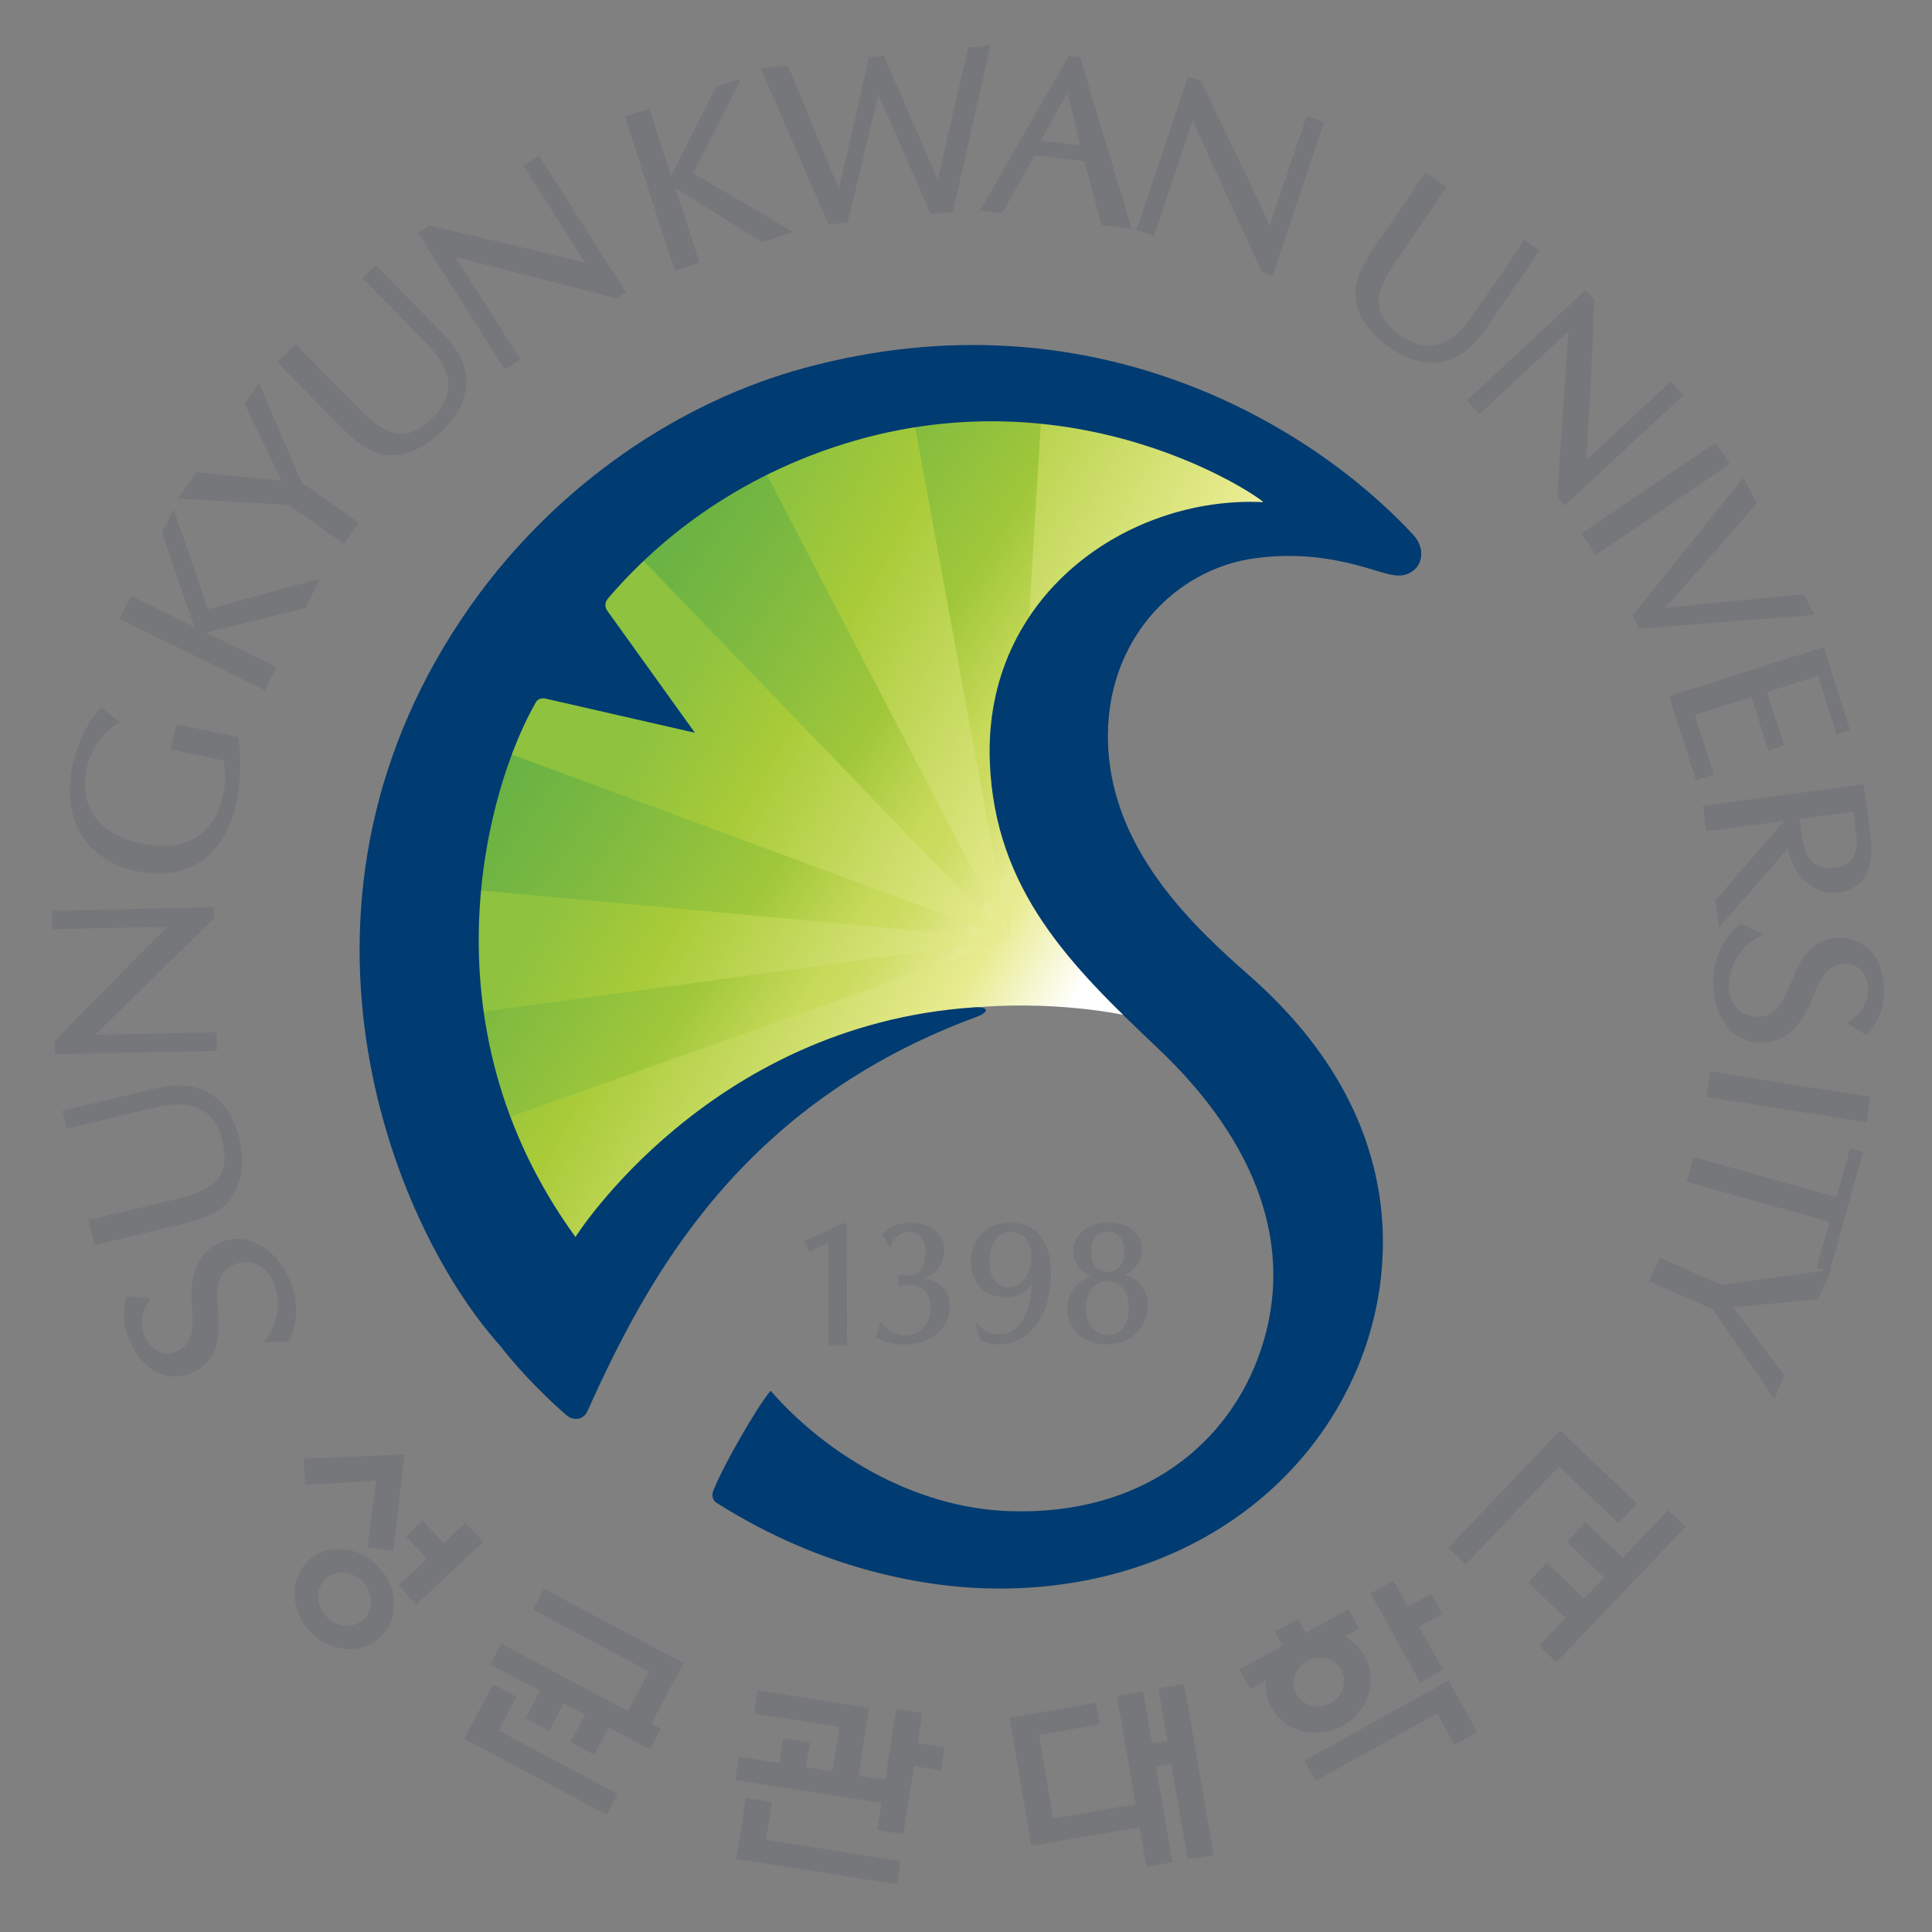 <?xml version="1.0" encoding="UTF-8"?>
<svg id="Layer_1" data-name="Layer 1" xmlns="http://www.w3.org/2000/svg" xmlns:xlink="http://www.w3.org/1999/xlink" viewBox="0 0 1024 1024">
  <rect x="0" y="0" width="1024" height="1024" fill="#808080" stroke="none"/>
  <defs>
    <style>
      .cls-1 {
        fill: none;
      }

      .cls-2 {
        fill: #003b71;
      }

      .cls-3 {
        fill: url(#linear-gradient-5);
      }

      .cls-4 {
        fill: url(#linear-gradient-4);
      }

      .cls-5 {
        fill: url(#linear-gradient-3);
      }

      .cls-6 {
        fill: url(#linear-gradient-2);
      }

      .cls-7 {
        fill: url(#linear-gradient);
      }

      .cls-8 {
        fill: #76777a;
      }
    </style>
    <linearGradient id="linear-gradient" x1="575.07" y1="516.34" x2="340.58" y2="383.69" gradientTransform="translate(1.87 .66) rotate(-.07)" gradientUnits="userSpaceOnUse">
      <stop offset="0" stop-color="#fff"/>
      <stop offset=".2" stop-color="#e8eb8f"/>
      <stop offset=".76" stop-color="#a9cb38"/>
      <stop offset="1" stop-color="#8ec23f"/>
    </linearGradient>
    <linearGradient id="linear-gradient-2" x1="555.54" y1="429.09" x2="336.88" y2="282.84" gradientTransform="translate(1.87 .66) rotate(-.07)" gradientUnits="userSpaceOnUse">
      <stop offset="0" stop-color="#e6ea91"/>
      <stop offset=".01" stop-color="#e2e88b"/>
      <stop offset=".09" stop-color="#d4e070"/>
      <stop offset=".15" stop-color="#cbdb5f"/>
      <stop offset=".2" stop-color="#c8da5a"/>
      <stop offset=".4" stop-color="#a0c73a"/>
      <stop offset=".74" stop-color="#7cb940"/>
      <stop offset="1" stop-color="#65b145"/>
    </linearGradient>
    <linearGradient id="linear-gradient-3" x1="585.33" y1="384.53" x2="366.69" y2="238.3" xlink:href="#linear-gradient-2"/>
    <linearGradient id="linear-gradient-4" x1="477.36" y1="545.93" x2="258.71" y2="399.69" xlink:href="#linear-gradient-2"/>
    <linearGradient id="linear-gradient-5" x1="450.43" y1="586.21" x2="231.79" y2="439.97" xlink:href="#linear-gradient-2"/>
  </defs>
  <path class="cls-1" d="M1024.37,511.05c.37,282.77-228.57,512.3-511.35,512.66C230.25,1024.08.74,795.14.38,512.37,0,229.6,228.93.07,511.7-.29c282.78-.36,512.3,228.57,512.67,511.34Z"/>
  <path class="cls-1" d="M910.98,511.19c.28,220.14-177.96,398.83-398.08,399.11-220.15.28-398.84-177.95-399.11-398.08-.3-220.13,177.93-398.83,398.08-399.1,220.12-.29,398.83,177.94,399.11,398.07Z"/>
  <path class="cls-1" d="M837.93,506.04c.24,178.72-144.46,323.78-323.17,324.01-178.73.23-323.79-144.46-324.02-323.18-.23-178.72,144.45-323.77,323.18-324.01,178.72-.23,323.79,144.44,324.01,323.17Z"/>
  <g>
    <g>
      <path class="cls-8" d="M839.65,807.48s-8.27,8.7-9.27,9.75c1.11,1.04,19.78,18.84,19.78,18.84l-10.54,11.06s-18.69-17.78-19.78-18.83c-.98,1.01-8.95,9.39-9.91,10.42,1.09,1.04,19.76,18.84,19.76,18.84,0,0-12.95,13.61-14.01,14.71,1,.96,8.23,7.83,9.23,8.79,1.11-1.17,67.36-70.71,68.48-71.87-1.02-.95-8.27-7.84-9.24-8.79-1.09,1.14-24.05,25.24-24.05,25.24,0,0-18.68-17.79-19.78-18.84-.31.34-.66.69-.66.69Z"/>
      <path class="cls-8" d="M867.65,796.96c-1.14-1.1-39.6-37.73-40.73-38.84-.33.35-.66.69-.66.69,0,0-57.53,60.38-58.64,61.57,1,.95,8.21,7.83,9.2,8.77,1.13-1.17,49.4-51.86,49.4-51.86,0,0,30.39,28.96,31.56,30.05l9.88-10.39Z"/>
    </g>
    <path class="cls-8" d="M163.4,827.22c-10.07,9.42-9.74,26.19.76,37.39,10.5,11.21,27.19,12.69,37.28,3.26,10.06-9.42,9.74-26.21-.77-37.42-10.49-11.22-27.19-12.66-37.27-3.23ZM172.63,836.85c5.37-5.01,14.25-4.26,19.77,1.63,5.54,5.94,5.7,14.84.34,19.84-5.36,5.02-14.23,4.29-19.83-1.61-5.5-5.95-5.62-14.85-.28-19.86Z"/>
    <path class="cls-8" d="M255.55,816.54s-7.89-8.41-8.86-9.42c-1.04.96-11.49,10.76-11.49,10.76,0,0-10.21-10.93-11.19-11.98-1,.92-7.97,7.45-8.93,8.37.96,1.02,11.18,11.96,11.18,11.96,0,0-14.03,13.13-15.12,14.15.92.98,8.53,9.13,9.47,10.11,1.13-1.04,34.45-32.23,35.56-33.28-.32-.34-.63-.66-.63-.66Z"/>
    <path class="cls-8" d="M213.23,770.91s-50.79,2.11-52.39,2.19c.09,1.38.84,12.53.95,13.87,1.52-.1,37.54-2.15,37.54-2.15,0,0-4.4,33.81-4.61,35.32,1.34.17,12.4,1.69,13.76,1.86.17-1.56,5.63-49.34,5.85-51.15-.55,0-1.09.05-1.09.05Z"/>
    <path class="cls-8" d="M629.5,985.54l13.74-2.37-15.58-90.59c-.44.09-.92.17-.92.17,0,0-11.4,1.97-12.8,2.2.24,1.53,4.8,27.85,4.8,27.85l-8.11,1.39s-4.53-26.31-4.77-27.85l-13.89,2.4,9.91,57.52c-10.99,1.88-43.57,7.49-43.57,7.49l-7.63-44.26s30.69-5.28,32.18-5.54l-1.96-11.46s-.08.01-.2.04l-45.68,7.86c2.82,16.31,11.5,66.6,11.72,67.9l57.21-9.82,3.6,20.89,13.87-2.36c-.26-1.53-8.72-50.63-8.72-50.63l8.09-1.39s8.42,49.05,8.68,50.57Z"/>
    <path class="cls-8" d="M349.5,915.79s-1.54-.82-4.23-2.25l17.05-32.05c-.4-.22-.83-.42-.83-.42,0,0-71.82-38.24-73.22-38.97l-5.87,11.02c1.39.73,61.61,32.78,61.61,32.78,0,0-6.84,12.84-11.17,21.03l-67.18-35.76-5.85,10.99c1.34.71,26.4,14.04,26.4,14.04,0,0-7.03,13.18-7.7,14.47l12.58,6.72c.68-1.3,7.72-14.48,7.72-14.48l11.21,5.96s-7.01,13.17-7.71,14.46l12.61,6.73c.66-1.29,7.7-14.47,7.7-14.47,0,0,20.54,10.92,21.86,11.64l5.85-11.01c-.39-.2-.82-.42-.82-.42ZM273.78,899.31l-12.42-6.6-15.38,28.88,75.55,40.23,5.89-11.01c-1.42-.73-63.17-33.61-63.17-33.61,0,0,8.82-16.55,9.52-17.89Z"/>
    <path class="cls-8" d="M409.16,955.12c-.46-.07-.9-.14-.9-.14,0,0-11.59-1.81-13-2.02l-5.09,32.33,85.2,13.37,1.92-12.32c-1.54-.24-71.27-11.17-71.27-11.17,0,0,2.89-18.54,3.13-20.04ZM486.42,923.8s2.28-14.44,2.49-15.89c-.4-.04-.88-.11-.88-.11,0,0-11.56-1.84-12.98-2.04l-5.89,37.54-14.06-2.21,5.61-35.89c-.44-.07-.89-.14-.89-.14,0,0-56.67-8.89-58.21-9.14l-1.96,12.35c1.54.24,45.22,7.08,45.22,7.08,0,0-2.53,16.19-3.7,23.54-7.87-1.22-13.99-2.19-13.99-2.19,0,0,1.87-11.73,2.09-13.14-.43-.05-.89-.12-.89-.12,0,0-11.81-1.86-13.22-2.07-.21,1.39-2.04,13.12-2.04,13.12,0,0-20.02-3.13-21.49-3.36l-1.93,12.34,77.56,12.17-2.27,14.4,13.86,2.18c.25-1.52,5.67-36.17,5.67-36.17,0,0,12.81,2.01,14.25,2.25l1.9-12.25c-1.41-.22-14.23-2.24-14.23-2.24Z"/>
    <path class="cls-8" d="M737.78,838.2s-10.1,5.59-11.35,6.29c.78,1.32,25.51,45.94,26.27,47.28,1.19-.65,10.93-6.05,12.12-6.72-.71-1.33-12.65-22.84-12.65-22.84,0,0,11.06-6.15,12.31-6.84-.63-1.16-5.25-9.51-5.92-10.66-1.26.7-12.32,6.83-12.32,6.83,0,0-6.95-12.53-7.66-13.81-.39.24-.79.47-.79.47Z"/>
    <path class="cls-8" d="M767,891.15s-74.29,41.21-75.67,41.98c.65,1.19,5.34,9.64,6,10.79,1.36-.76,64.33-35.68,64.33-35.68,0,0,8.44,15.2,9.14,16.51,1.21-.68,10.96-6.08,12.16-6.76-.72-1.32-14.42-25.98-15.16-27.28-.42.21-.81.44-.81.44Z"/>
    <path class="cls-8" d="M714.68,852.91l-22.54,12.5s-.06.01-.07.01l-4.11-7.42-12.33,6.82,4.14,7.46-22.92,12.71,5.74,10.31,8.27-4.58c-.37,4.86.57,9.84,3.09,14.38,7.16,12.89,24.01,17.24,37.64,9.66,13.63-7.53,18.86-24.14,11.72-37.04-2.54-4.53-6.24-7.95-10.57-10.23l7.67-4.29-5.72-10.29ZM705.28,902.71c-6.53,3.62-14.61,1.54-18.04-4.66-3.44-6.17-.94-14.1,5.6-17.73,6.52-3.62,14.57-1.53,18.01,4.66,3.43,6.17.91,14.11-5.57,17.73Z"/>
  </g>
  <g>
    <path class="cls-8" d="M989.24,548.68l-10.63-6.66c11.18-5.13,11.53-16.3,11.53-16.3.43-8.72-4.67-15.02-12.13-14.97-9.85.08-13.46,8.8-17.6,18.87-4.52,10.83-11.44,22.19-25.22,23.02-16.67,1.01-27.96-13.73-27.12-34,.83-19.73,14.46-29.19,14.46-29.19l12.53,5.77s-17.62,5.81-18.74,27.05c-.5,9.42,6.4,16.7,15.63,16.64,9.87-.08,13.36-8.49,17.42-18.29,4.54-10.97,9.68-23.4,25.38-23.52,15.36-.12,24.65,12.05,23.74,30.95,0,0-.25,12.1-9.25,20.64Z"/>
    <path class="cls-8" d="M67.44,686.95l12.44,1.35c-7.81,9.51-3.23,19.71-3.23,19.71,3.44,8.03,10.77,11.46,17.46,8.14,8.83-4.39,8.25-13.8,7.59-24.68-.69-11.72.57-24.95,12.59-31.73,14.55-8.2,31.16.11,39.26,18.71,7.9,18.1-.2,32.57-.2,32.57l-13.84.31s13.33-12.95,5.02-32.53c-3.66-8.68-13.07-12.22-21.33-8.11-8.85,4.37-8.3,13.47-7.65,24.06.72,11.86,1.53,25.29-12.53,32.26-13.74,6.82-27.43-.04-34.86-17.44,0,0-5.09-10.98-.71-22.61Z"/>
    <path class="cls-8" d="M53.95,375.02l-.9.86c-1.59,1.63-10.68,11.13-14.61,29.98-6.01,28.91,7.45,50.36,34.01,55.88,27.16,5.64,46.9-7.84,52.77-36.13,2.31-11.06,2.74-22.42,1.26-33.82l-.14-1.08-33-6.86-2.8,13.45,27.84,5.72c1.6,6.5.96,13.16.02,17.71-4.54,21.86-19.99,31.2-43.51,26.31-22.01-4.57-33.23-19.05-29.05-39.13,2.11-10.12,8.72-20.06,16.96-24.69l.59-.37-9.44-7.83Z"/>
    <path class="cls-8" d="M137.3,202.95l-7.72,11,19.57,40.79-45.1-4.46-9.82,13.98,58.72,3.36c.7.49,29.39,20.6,29.39,20.6l7.87-11.22s-29.66-20.77-30.28-21.19l-22.64-52.87Z"/>
    <path class="cls-8" d="M940.4,741.44l5.38-12.29-27.14-36.2,45.11-4.43,6.9-15.64-58.25,8.17c-.77-.35-32.84-14.48-32.84-14.48l-5.55,12.56s33.17,14.57,33.84,14.86l32.54,47.44Z"/>
    <path class="cls-8" d="M110.24,322.94l-18.23-53.14-6.17,12.51,17.17,49.97c-2.34-1.14-33.58-16.54-33.58-16.54l-6.06,12.31,77.09,37.88,6.06-12.35-37.37-18.31,52.76-12.96,7.67-15.64-59.35,16.26Z"/>
    <path class="cls-8" d="M367.42,91.8l25.4-50.13-13.31,4.31-23.82,47.13c-.83-2.47-11.51-35.62-11.51-35.62l-13.09,4.25,26.6,81.7,13.08-4.25-12.9-39.58,46.06,28.79,16.57-5.4-53.07-31.2Z"/>
    <polygon class="cls-8" points="439.08 118.91 449.36 117.89 465.53 50 493.25 113.5 505.04 112.34 525 23.99 513.19 25.16 497.02 95.03 468.44 29.63 460.62 30.4 444.63 100.15 417.63 34.73 403.19 36.13 439.08 118.91"/>
    <path class="cls-8" d="M572.49,30.36l-6.05-.73-47.04,81.98,11.72,1.47,17.31-30.77,26.33,3.17,9.12,33.97,16.01,1.93-27.39-91.01ZM565.7,49.18c1.48,5.03,5.92,24.45,6.93,27.87l-20.94-2.52,14.02-25.34Z"/>
    <polygon class="cls-8" points="909.25 234.64 838.15 282.78 845.81 294.11 916.89 245.95 909.25 234.64"/>
    <polygon class="cls-8" points="991.35 581.42 906.56 567.82 904.39 581.31 989.19 594.9 991.35 581.42"/>
    <path class="cls-8" d="M780.82,166.93c-11.97,17.49-24.61,20.34-38.07,11.13-15.19-10.4-15.7-20.87-3.04-39.39l27.08-39.56-11.25-7.68-27.74,40.57c-5.86,8.78-11.31,18.8-8.85,29.07,2.13,8.9,8.17,16.64,18.13,23.46,19.03,13.03,36.82,9.79,50.09-9.61l28.86-42.16-8.08-5.54-27.16,39.71Z"/>
    <path class="cls-8" d="M225.88,181.77c14.86,15.13,15.21,28.07,3.57,39.5-13.14,12.89-23.49,11.38-39.2-4.65l-33.6-34.2-9.71,9.55,34.44,35.03c7.51,7.45,16.26,14.75,26.82,14.31,9.13-.37,17.91-4.79,26.53-13.25,16.45-16.16,16.71-34.24.25-51.02l-35.82-36.45-6.97,6.85,33.7,34.31Z"/>
    <path class="cls-8" d="M82.1,587c20.65-4.92,31.91,1.44,35.68,17.32,4.28,17.91-2.36,25.99-24.19,31.2l-46.64,11.13,3.18,13.26,47.78-11.44c10.26-2.58,21.03-6.32,26.08-15.62,4.41-8,5.56-17.89,2.76-29.62-5.36-22.43-21.12-31.89-43.98-26.43l-49.7,11.86,2.27,9.53,46.77-11.2Z"/>
    <polygon class="cls-8" points="865.2 326.3 868.75 333.21 961.64 325.95 955.94 314.9 882.81 322.1 931.13 266.77 924.11 253.16 865.2 326.3"/>
    <path class="cls-8" d="M898.33,378.93c2.55-.82,27.44-8.71,29.94-9.51l9.02,28.39,8.3-2.65-8.99-28.39c2.43-.77,24.63-7.8,27.05-8.57l9.8,30.94,7.04-2.22-13.91-43.92-81.87,25.95,14.14,44.65,9.52-3.02-10.04-31.67Z"/>
    <path class="cls-8" d="M987.46,610.73l-6.89-1.94-7.2,25.67c-2.81-.79-75.79-21.22-75.79-21.22l-3.69,13.12,75.75,21.24-6.83,24.59,6.94,1.9,17.7-63.35Z"/>
    <path class="cls-8" d="M902.63,427.04l1.71,13.54,41.4-5.5-36.55,42.05,1.92,14.47,36.54-41.83c2.42,13.96,13.76,25.03,26.11,23.4,14.09-1.88,20.09-11.59,17.6-30.52l-3.57-26.89-85.16,11.28ZM953.82,434c2.48-.32,25.91-3.43,28.42-3.76l1.72,12.91c1.4,10.71-4.25,16.06-11.97,16.79-8.05.76-14.67-2.62-16.64-14.68l-1.54-11.24Z"/>
    <path class="cls-8" d="M285.7,82.49l-8.29,5.27,32.77,51.58c-30.19-7.8-82.8-19.77-82.8-19.77l-5.89,3.72,46.02,72.47,8.3-5.26s-19.14-30.16-34.48-54.3l85.5,21.91,4.98-3.14-46.11-72.47Z"/>
    <path class="cls-8" d="M27.5,482.69l.2,9.83,61.11-1.3c-22.31,21.78-59.83,60.58-59.83,60.58l.13,6.95,85.87-1.81-.21-9.83s-35.71.76-64.32,1.37l63.03-61.77-.12-5.89-85.86,1.88Z"/>
    <path class="cls-8" d="M701.81,64.72l-9.32-3.14-19.47,57.93c-12.94-28.37-36.74-76.8-36.74-76.8l-6.59-2.24-27.36,81.4,9.31,3.13s11.38-33.86,20.5-60.98l36.76,80.22,5.59,1.88,27.32-81.4Z"/>
    <path class="cls-8" d="M892.17,209.49l-6.7-7.19-44.75,41.62c2.16-31.11,4.36-85.04,4.36-85.04l-4.73-5.1-62.87,58.48,6.68,7.19s26.17-24.32,47.11-43.82l-5.96,88.06,4.01,4.31,62.86-58.52Z"/>
  </g>
  <g>
    <g>
      <path class="cls-7" d="M543.21,404.37c-.08-70.17,56.57-127.13,126.56-127.22,16.93-.02,33.09,3.31,47.84,9.34-112.21-103.27-286.88-100.4-395.57,8.54-105.29,105.57-110.8,272.9-16.8,385.02,24.3-31.91,57.59-68.74,98.46-97.55,31.9-22.5,76.22-45.02,111.83-48.42,33.73-3.22,83.95-.03,114.38,14.54-23.81-24.35-48.9-51.66-61.2-68.01-15.97-21.21-25.45-47.62-25.48-76.23Z"/>
      <path class="cls-6" d="M534.33,497.25l-134.24-257.77c-24.74,11.94-48.07,27.65-69.24,47.15l202.6,210.29.88.33Z"/>
      <path class="cls-5" d="M535.04,497.52l17.33-284.94c-23.15-2.27-46.52-1.74-69.55,1.62l51.95,283.22.27.1Z"/>
      <path class="cls-4" d="M533.45,496.92l-276.02-102.14c-9.34,24.49-15.18,50.02-17.55,75.8l294.27,27.07-.7-.74Z"/>
      <path class="cls-3" d="M241.72,538.2c2.89,19.89,7.95,39.55,15.04,58.59l276.6-98.4-291.64,39.81Z"/>
      <path class="cls-2" d="M299.99,749.88c-8.31-7.25-22.54-20.65-35.29-37.06-58.42-65.36-125.24-236.9-14.6-392.71,45.68-64.24,111.26-107.53,176.44-125.13,152.03-41.06,268.95,30.66,322.53,88.49,5.95,6.44,5.11,14.67.59,18.47-6.63,5.58-12.61,2.69-25.99-1.17-20.84-6.03-38.78-7.43-58.07-4.94-44.66,5.75-83.31,47.23-77.88,105.1,4.97,52.82,45.76,90.93,74.39,116.09,100.61,88.35,67.11,183.23,58.94,204.08-27.69,70.77-98.82,120.76-191.12,120.87-38.33.05-93.73-9.82-149.45-45.04-2.15-.96-4.28-3.83-1.66-8.58,4.23-10.76,21.97-42.16,29.63-51.23,27.71,31.94,74.46,61.98,126.33,63.81,70.91,2.5,116.57-35.93,133.24-84.67,18.75-54.73-1.34-110.48-54.4-160.73-45.73-43.32-86.54-83.41-89.01-152.22-3.13-88.13,73.54-140.59,144.85-137.17,2.15.11-98.69-72.44-227.92-28.99-63.25,21.3-101.08,58.69-119.23,79.97-2.7,3.3-1,5.79-.06,7.12,2.02,2.88,46.05,64.13,46.05,64.13l-79.3-18.13s-3.31-.78-4.94,1.91c-25.15,43.49-62.12,169.15,20.95,283.48,0,0,70.48-111.97,210.7-121.68,9.33-.63,8.16,2.71,2.03,4.94-125.22,46.2-174.52,138.14-206.36,209.03-1.96,4.39-7.15,5.68-11.4,1.95Z"/>
    </g>
    <g>
      <path class="cls-8" d="M429.01,663.39s7.81-3.5,10.03-4.73l.08,54.33h9.83s-.09-63.91-.09-63.91l-1.59-1.06-.51.25c-7.14,3.56-14.46,6.91-20.67,9.45l2.92,5.67Z"/>
      <path class="cls-8" d="M481.24,680.99c7.96,0,11.83,4.09,11.85,12.53.01,8.62-5.34,14.21-13.63,14.22-6,0-10.07-4.01-11.55-5.74l-1.22-1.41-2.35,8.46.76.36c3.43,1.62,7.79,3.27,14.18,3.26,14.01-.01,24.17-8.56,24.16-20.31-.01-10.77-8.32-13.86-13.39-14.76,5.51-2.35,10.48-7.4,10.47-15.04-.01-8.96-7.08-14.47-18.42-14.5-9.61-.05-14.5,6.26-14.5,6.26l4.21,7.31.71-2.06c1.13-3.29,4.65-6.62,9.23-6.64,4.06,0,8.76,2.66,8.78,10.22.01,5.88-1.61,12.89-9.3,12.9l-5.1-.39v6.04s2.86-.76,5.11-.7Z"/>
      <path class="cls-8" d="M516.86,699.94l2.63,10.33s4.08,2.34,9.81,2.32c16.39-.08,27.82-15.42,27.78-37.45-.02-24.55-15-27.18-21.42-27.17-12.48.02-21.17,8.44-21.16,20.49.02,11.78,7.16,19.09,18.68,19.08,5.85,0,10.4-2.31,13.78-6.61-.65,13.72-6.06,26.25-17.27,26.33-8.99.07-12.84-7.34-12.84-7.34ZM534.71,682.18c-6.87,0-10.2-4.49-10.21-13.71-.01-9.32,4.44-15.59,11.09-15.6,6.64,0,11.12,5.3,11.13,13.2.01,8-4.1,16.1-12.01,16.11Z"/>
      <path class="cls-8" d="M596.12,675.78c5.57-2.5,9.19-7.54,9.18-13.54,0-6.61-4.81-14.34-18.39-14.32-10.31.02-18.05,6.65-18.04,15.45,0,6.56,4.46,11.17,9.24,12.93-7.93,3.15-12.43,9.24-12.42,17.49.01,11.22,8.56,18.76,21.3,18.75,12.36-.02,21.3-8.81,21.29-20.89-.02-11.15-8.25-14.77-12.15-15.86ZM578.29,663.47c0-2.5.62-10.66,8.72-10.67,7.99-.01,8.87,7.44,8.88,10.65,0,2.5-.63,10.66-8.86,10.67-8.1.01-8.74-8.15-8.74-10.65ZM586.99,707.59c-6.76.01-11.33-5.72-11.34-14.27-.01-8.55,4.54-14.29,11.3-14.3,6.76,0,11.29,5.72,11.3,14.27.01,8.68-4.4,14.3-11.27,14.31Z"/>
    </g>
  </g>
</svg>